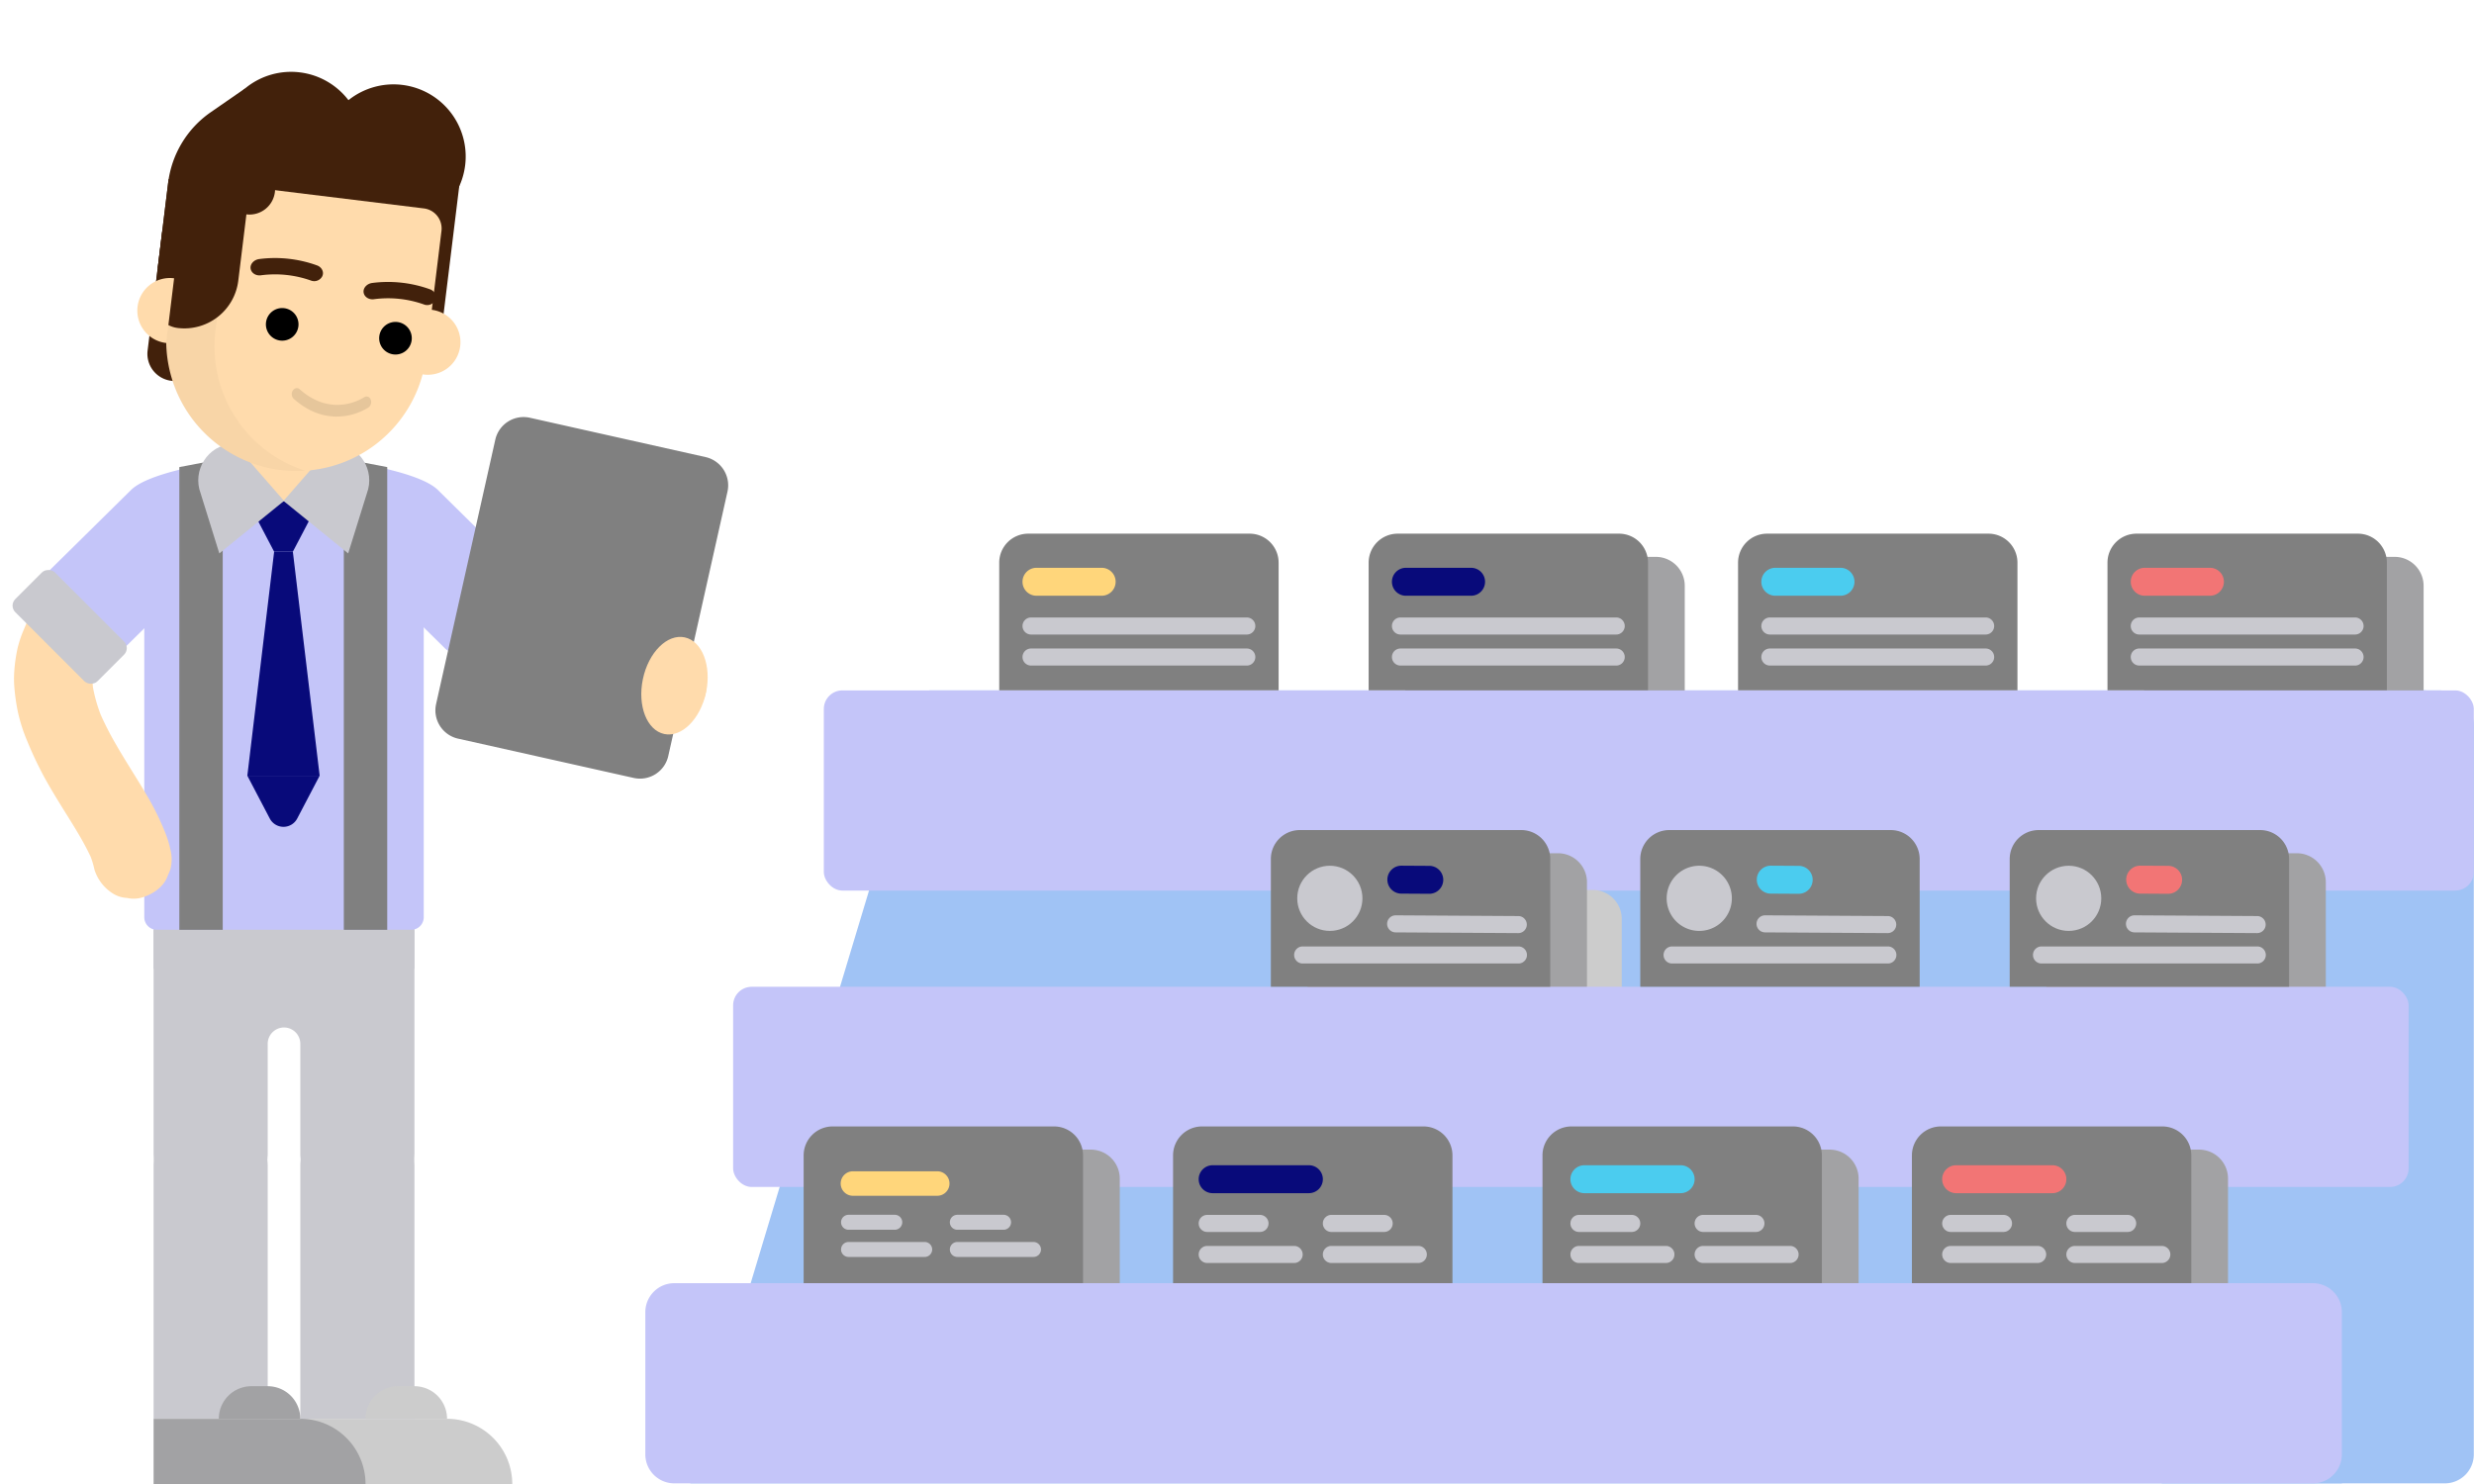 <svg xmlns="http://www.w3.org/2000/svg" width="2000" height="1200" viewBox="0 0 2000 1200"> <defs> <style> .prefix__cls-2{fill:#c9c9cf}.prefix__cls-3{fill:#ffdbac}.prefix__cls-4{fill:#c4c5f9}.prefix__cls-5{fill:#ccc}.prefix__cls-6{fill:#a2a2a4}.prefix__cls-7{fill:#080a7a}.prefix__cls-8{fill:#42210b}.prefix__cls-9{fill: #808080}.prefix__cls-12{fill:#a0c3f5}.prefix__cls-13{fill:#ffd67b}.prefix__cls-14{fill:#4bccef}.prefix__cls-15{fill:#f27575} </style> </defs> <g id="prefix__Group_296" data-name="Group 296" transform="translate(-1923.185 -1113.946)"> <g id="prefix__Group_294" data-name="Group 294" transform="translate(1923.185 1113.946)"> <path id="prefix__Path_2239" d="M3923.185 1113.946h-2000v1200h2000v-1200" data-name="Path 2239" transform="translate(-1923.185 -1113.946)" style="opacity:0"/> </g> <g id="prefix__Group_295" data-name="Group 295" transform="translate(1930.252 1172.024)"> <path id="prefix__Path_2240" d="M2002.649 1586.726v193.666c0 24.059 20.653 43.565 46.128 43.565s46.128-19.506 46.128-43.565v-88.23a13.18 13.18 0 1 1 26.359 0v88.23c0 24.059 20.652 43.565 46.128 43.565s46.128-19.506 46.128-43.565v-193.666z" class="prefix__cls-2" data-name="Path 2240" transform="translate(-1885.553 -906.085)"/> <path id="prefix__Path_2241" d="M2123.835 1434.436c21.616 17.948 43.445 35.625 65.771 52.688 14.333 10.953 28.942 21.628 44.3 31.111a249.989 249.989 0 0 0 42.283 20.858 144.442 144.442 0 0 0 31.558 8.06 325.121 325.121 0 0 0 42.548 3.2q2.4.021 4.8.025a32.721 32.721 0 0 0 22.45-9.3 35.32 35.32 0 0 0 9.3-22.45c-.367-8.213-3.066-16.728-9.3-22.45-6.217-5.711-13.841-9.283-22.45-9.3-12.758-.023-25.558-.3-38.22-1.994q4.218.565 8.439 1.134a144.475 144.475 0 0 1-28.8-6.886c-2.814-.994-5.6-2.08-8.347-3.234l7.584 3.2c-20.725-8.755-39.631-21.456-57.772-34.617-7.017-5.091-13.936-10.317-20.8-15.614l6.427 4.963c-18.6-14.378-36.8-29.273-54.881-44.291a32.649 32.649 0 0 0-44.9 0c-5.554 6.052-9.678 14-9.3 22.45.367 7.956 2.922 17.144 9.31 22.447z" class="prefix__cls-3" data-name="Path 2241" transform="translate(-1822.631 -1022.246)"/> <path id="prefix__Path_2242" d="M2213.507 1732.416h-205.419a10.257 10.257 0 0 1-10.256-10.258v-258.039a112.966 112.966 0 1 1 225.933 0v258.039a10.257 10.257 0 0 1-10.258 10.258z" class="prefix__cls-4" data-name="Path 2242" transform="translate(-1888.263 -1038.596)"/> <path id="prefix__Path_2243" d="M2096.315 1363.967v-12.45s69.5 8.1 86.631 25l67.03 66.116a11.681 11.681 0 0 1 .115 16.52l-44.8 45.417a11.683 11.683 0 0 1-16.521.114l-67.031-66.116c-17.132-16.898-42.325-57.468-25.424-74.601z" class="prefix__cls-4" data-name="Path 2243" transform="translate(-1836.012 -1038.39)"/> <path id="prefix__Path_2244" d="M2249.9 1900.924h-171.34v-52.717h118.622a52.718 52.718 0 0 1 52.718 52.717z" class="prefix__cls-5" data-name="Path 2244" transform="translate(-1842.853 -759.002)"/> <path id="prefix__Path_2245" d="M2094.906 1938.355h-92.256v-204.284a46.126 46.126 0 0 1 46.126-46.126 46.126 46.126 0 0 1 46.125 46.126z" class="prefix__cls-2" data-name="Path 2245" transform="translate(-1885.553 -849.15)"/> <path id="prefix__Path_2246" d="M2170.819 1938.355h-92.256v-204.284a46.125 46.125 0 0 1 46.125-46.126h.006a46.126 46.126 0 0 1 46.125 46.126z" class="prefix__cls-2" data-name="Path 2246" transform="translate(-1842.852 -849.15)"/> <path id="prefix__Path_2247" d="M2151.838 1831.337h-13.178a26.36 26.36 0 0 0-26.36 26.363h65.9a26.36 26.36 0 0 0-26.362-26.363z" class="prefix__cls-5" data-name="Path 2247" transform="translate(-1823.874 -768.492)"/> <path id="prefix__Path_2248" d="M2173.98 1900.924h-171.328v-52.717h118.611a52.716 52.716 0 0 1 52.717 52.717z" class="prefix__cls-6" data-name="Path 2248" transform="translate(-1885.552 -759.002)"/> <path id="prefix__Path_2249" d="M2062.75 1831.337h13.181a26.36 26.36 0 0 1 26.358 26.359h-65.9a26.36 26.36 0 0 1 26.361-26.359z" class="prefix__cls-6" data-name="Path 2249" transform="translate(-1866.573 -768.492)"/> <path id="prefix__Path_2250" d="M2087.955 1414.329h-15.143l-21.663-41.344h58.467z" class="prefix__cls-7" data-name="Path 2250" transform="translate(-1858.272 -1026.314)"/> <path id="prefix__Path_2251" d="M2080.383 1556.725a12.516 12.516 0 0 1-11.084-6.7l-18.15-34.637h58.468l-18.149 34.637a12.512 12.512 0 0 1-11.085 6.7z" class="prefix__cls-7" data-name="Path 2251" transform="translate(-1858.272 -946.216)"/> <path id="prefix__Path_2252" d="M2072.813 1399.445h15.142l21.663 181.152h-58.468z" class="prefix__cls-7" data-name="Path 2252" transform="translate(-1858.272 -1011.431)"/> <path id="prefix__Path_2253" d="M2018.746 1354.361a21.966 21.966 0 0 1-19.134-24.473l11.744-95.933 65.408 8.008-9.073 74.13a43.932 43.932 0 0 1-48.945 38.268z" class="prefix__cls-8" data-name="Path 2253" transform="translate(-1887.355 -1104.519)"/> <path id="prefix__Path_2254" d="M2127.792 1361.846a21.966 21.966 0 0 1-19.135-24.472l16.292-133.088 65.41 8.008-13.624 111.284a43.931 43.931 0 0 1-48.943 38.268z" class="prefix__cls-8" data-name="Path 2254" transform="translate(-1826.016 -1121.207)"/> <path id="prefix__Rectangle_739" d="M0 0H210.872V31.517H0z" class="prefix__cls-2" data-name="Rectangle 739" transform="translate(117.096 693.82)"/> <path id="prefix__Path_2255" d="M2036.9 1202.369a58.335 58.335 0 1 1 50.815 64.992 58.338 58.338 0 0 1-50.815-64.992z" class="prefix__cls-8" data-name="Path 2255" transform="translate(-1866.531 -1151.116)"/> <path id="prefix__Path_2256" d="M2089.888 1208.855a58.335 58.335 0 1 1 50.814 64.992 58.335 58.335 0 0 1-50.814-64.992z" class="prefix__cls-8" data-name="Path 2256" transform="translate(-1836.728 -1147.467)"/> <path id="prefix__Path_2257" d="M2054.948 1406.745l-10.552-62.2 79.739-2.43c0 .188-10.339 64.63-10.152 64.63l-29.378-16.1z" class="prefix__cls-3" data-name="Path 2257" transform="translate(-1862.071 -1043.679)"/> <path id="prefix__Path_2258" d="M2033.5 1385.847a272.7 272.7 0 0 0-40.286 23.174c-11.744 8.333-23.325 17.419-32.766 28.372a154.429 154.429 0 0 0-13.6 18.009 106.249 106.249 0 0 0-7.889 15.767 96.775 96.775 0 0 0-5.494 15.791 127.118 127.118 0 0 0-2.856 20.087 80.153 80.153 0 0 0 .1 11.955 161.838 161.838 0 0 0 2.869 20.158 132.714 132.714 0 0 0 7.586 23.624 299.529 299.529 0 0 0 14.286 30.089c4.184 7.55 8.656 14.936 13.187 22.28 8.175 13.253 16.813 26.375 23.466 40.488q1.083 2.3 2.075 4.635l-3.2-7.586a74.934 74.934 0 0 1 4.534 14.119 35.495 35.495 0 0 0 14.591 18.974 23.642 23.642 0 0 0 11.8 3.767 24.031 24.031 0 0 0 12.661-.567c7.683-2.486 15.1-7.247 18.973-14.591l3.2-7.583a31.965 31.965 0 0 0 0-16.881c-1.747-8.633-5.5-16.925-9.126-24.867a211.2 211.2 0 0 0-10.163-19.089c-8.281-14.092-17.308-27.731-25.378-41.949a245.031 245.031 0 0 1-12.739-25.372l3.2 7.584a123.213 123.213 0 0 1-8.984-31.248q.565 4.221 1.133 8.442a81.732 81.732 0 0 1-.1-21.174l-1.134 8.441a74.737 74.737 0 0 1 5.139-18.852l-3.2 7.583a87.749 87.749 0 0 1 11.311-19.136l-4.964 6.427a132.7 132.7 0 0 1 23.855-23.319q-3.214 2.48-6.427 4.964c14.3-11.015 30.127-19.906 46.38-27.684a30.578 30.578 0 0 0 15.158-31.635 23.621 23.621 0 0 0-3.768-11.8c-4.37-6.78-10.879-12.747-18.973-14.592l-8.442-1.133a31.6 31.6 0 0 0-16.015 4.328z" class="prefix__cls-3" data-name="Path 2258" transform="translate(-1926.175 -1021.518)"/> <path id="prefix__Path_2259" d="M2103.1 1376.944v-25.427s-69.589 8.1-86.725 25l-67.03 66.116a11.682 11.682 0 0 0-.115 16.52l44.8 45.417a11.685 11.685 0 0 0 16.522.114l67.03-66.116c17.127-16.898 25.518-37.248 25.518-61.624z" class="prefix__cls-4" data-name="Path 2259" transform="translate(-1917.496 -1038.39)"/> <path id="prefix__Path_2260" d="M2051.063 1732.284h-35.1v-374.191l35.1-6.706z" class="prefix__cls-9" data-name="Path 2260" transform="translate(-1878.063 -1038.464)"/> <path id="prefix__Path_2261" d="M2101.071 1732.284h35.1v-374.191l-35.1-6.706z" class="prefix__cls-9" data-name="Path 2261" transform="translate(-1830.191 -1038.464)"/> <path id="prefix__Path_2262" d="M2095.09 1389.767l-52.293 42.463-15.1-48.524c-7-18.519 5.762-39.036 25.537-40 .545-.025 1.1-.039 1.647-.039z" class="prefix__cls-2" data-name="Path 2262" transform="translate(-1872.555 -1042.804)"/> <path id="prefix__Path_2263" d="M2069.859 1389.767l52.294 42.463 15.1-48.524c7-18.519-5.764-39.036-25.538-40-.545-.025-1.1-.039-1.647-.039z" class="prefix__cls-2" data-name="Path 2263" transform="translate(-1847.748 -1042.804)"/> <path id="prefix__Path_2264" d="M2127.87 1297.317a26.358 26.358 0 1 1 22.96 29.367 26.356 26.356 0 0 1-22.96-29.367z" class="prefix__cls-3" data-name="Path 2264" transform="translate(-1815.229 -1081.904)"/> <path id="prefix__Path_2265" d="M2101.808 1441.88a105.437 105.437 0 0 1-91.842-117.467l14.414-117.734 193.1 23.639a16.333 16.333 0 0 1 14.227 18.2l-12.432 101.526a105.432 105.432 0 0 1-117.467 91.836z" class="prefix__cls-3" data-name="Path 2265" transform="translate(-1881.885 -1119.862)"/> <path id="prefix__Path_2266" d="M2063.505 1211.459l-14.414 117.741a105.453 105.453 0 0 0 72.448 113.2 105.4 105.4 0 0 1-111.693-118l14.414-117.737z" data-name="Path 2266" transform="translate(-1881.95 -1119.876)" style="opacity:.03"/> <path id="prefix__Path_2267" d="M2087.02 1288.153a13.18 13.18 0 1 1-11.479-14.683 13.178 13.178 0 0 1 11.479 14.683z" data-name="Path 2267" transform="translate(-1852.868 -1082.348)"/> <path id="prefix__Path_2268" d="M2145.626 1295.328a13.18 13.18 0 1 1-11.481-14.684 13.18 13.18 0 0 1 11.481 14.684z" data-name="Path 2268" transform="translate(-1819.902 -1078.312)"/> <path id="prefix__Path_2269" d="M2132.559 1322.227c-1.041.7-25.746 16.939-52.021-6.523-1.711-1.525-4.189-1.048-5.545 1.064a5.287 5.287 0 0 0 .644 6.589c12.165 10.861 24.086 14.293 34.1 14.447a48.8 48.8 0 0 0 26.5-7.435 5.376 5.376 0 0 0 1.639-6.445 3.528 3.528 0 0 0-5.317-1.697z" data-name="Path 2269" transform="translate(-1845.339 -1059.037)" style="opacity:.1"/> <path id="prefix__Path_2270" d="M2160.231 1278.108a86.68 86.68 0 0 0-40.646-4.283c-3.836.5-7.558-1.683-8.228-5.275s2.487-7.314 6.986-7.878a99.872 99.872 0 0 1 46.641 5.122c4.075 1.478 5.871 5.591 4.25 8.85a7.3 7.3 0 0 1-9.003 3.464z" class="prefix__cls-8" data-name="Path 2270" transform="translate(-1824.456 -1089.945)"/> <path id="prefix__Path_2271" d="M2101.767 1265.728a86.676 86.676 0 0 0-40.645-4.281c-3.833.5-7.558-1.684-8.228-5.275s2.489-7.314 6.986-7.878a99.88 99.88 0 0 1 46.642 5.122c4.075 1.477 5.87 5.591 4.248 8.848a7.3 7.3 0 0 1-9.003 3.464z" class="prefix__cls-8" data-name="Path 2271" transform="translate(-1857.342 -1096.907)"/> <path id="prefix__Path_2272" d="M2022.091 1327.032a21.965 21.965 0 0 1-19.133-24.472l11.745-95.933 65.878 4.167-9.543 77.97a43.934 43.934 0 0 1-48.947 38.268z" class="prefix__cls-8" data-name="Path 2272" transform="translate(-1885.473 -1119.891)"/> <path id="prefix__Path_2273" d="M2017.5 1310.361a26.359 26.359 0 1 1 6.4-52.327" class="prefix__cls-3" data-name="Path 2273" transform="translate(-1890.227 -1091.086)"/> <path id="prefix__Path_2274" d="M2075.375 1159.74l-27.684 19.17a81.431 81.431 0 0 0-34.469 57.048l-8.446 68.992s60.014-38.873 61.1-47.773 9.499-97.437 9.499-97.437z" class="prefix__cls-8" data-name="Path 2274" transform="translate(-1884.357 -1146.265)"/> <path id="prefix__Path_2275" d="M2039.2 1216.682a20.672 20.672 0 1 1 18.008 23.031 20.674 20.674 0 0 1-18.008-23.031z" class="prefix__cls-8" data-name="Path 2275" transform="translate(-1865.082 -1124.451)"/> <rect id="prefix__Rectangle_740" width="45.394" height="93.958" class="prefix__cls-2" data-name="Rectangle 740" rx="7.472" transform="rotate(-45 521.05 215.826)"/> <path id="prefix__Path_2276" d="M2192.609 1498.585l49.928-49.927a11.673 11.673 0 0 0 0-16.509l-15.587-15.591a11.678 11.678 0 0 0-16.511 0l-49.928 49.928a11.675 11.675 0 0 0 0 16.511l15.589 15.587a11.673 11.673 0 0 0 16.509.001z" class="prefix__cls-2" data-name="Path 2276" transform="translate(-1798.679 -1003.727)"/><path id="prefix__Path_2282" d="M2308.728 1621.591l-141.955-31.781a23.437 23.437 0 0 1-17.75-27.991l47.847-213.717a23.44 23.44 0 0 1 27.992-17.752l141.955 31.781a23.438 23.438 0 0 1 17.75 27.992l-47.849 213.717a23.433 23.433 0 0 1-27.99 17.751z" class="prefix__cls-9" data-name="Path 2282" transform="translate(-1803.54 -1050.617)"/> <path id="prefix__Path_2283" d="M2307.338 1488.376c-4.542 21.587-19.656 36.681-33.756 33.712s-21.852-22.872-17.31-44.459 19.658-36.68 33.76-33.713 21.849 22.875 17.306 44.46z" class="prefix__cls-3" data-name="Path 2283" transform="translate(-1743.621 -986.625)"/> <path id="prefix__Path_2284" d="M3041.665 2112.444h228.777a23.437 23.437 0 0 0 23.438-23.437V1499.75a28.511 28.511 0 0 0-28.51-28.511h-223.7z" class="prefix__cls-12" data-name="Path 2284" transform="translate(-1301.107 -971.047)"/> <path id="prefix__Path_2285" d="M3681.146 1471.239H2473.591l-193.24 641.2H3615.46l99.936-600.788a34.72 34.72 0 0 0-34.25-40.412z" class="prefix__cls-12" data-name="Path 2285" transform="translate(-1729.346 -971.047)"/> <path id="prefix__Path_2286" d="M2852.72 1402.129h-178.988a23.438 23.438 0 0 0-23.437 23.438v103.3h225.862v-103.3a23.437 23.437 0 0 0-23.437-23.438z" class="prefix__cls-6" data-name="Path 2286" transform="translate(-1521.253 -1009.921)"/> <path id="prefix__Path_2287" d="M3234.984 1402.129h-178.99a23.438 23.438 0 0 0-23.437 23.438v103.3h225.865v-103.3a23.438 23.438 0 0 0-23.438-23.438z" class="prefix__cls-6" data-name="Path 2287" transform="translate(-1306.23 -1009.921)"/> <path id="prefix__Path_2288" d="M2642.591 1390.129H2463.6a23.438 23.438 0 0 0-23.437 23.438v103.3h225.866v-103.3a23.438 23.438 0 0 0-23.438-23.438z" class="prefix__cls-9" data-name="Path 2288" transform="translate(-1639.452 -1016.671)"/> <path id="prefix__Path_2289" d="M2833.72 1390.129h-178.988a23.438 23.438 0 0 0-23.437 23.438v103.3h225.862v-103.3a23.437 23.437 0 0 0-23.437-23.438z" class="prefix__cls-9" data-name="Path 2289" transform="translate(-1531.94 -1016.671)"/> <path id="prefix__Path_2290" d="M3024.853 1390.129h-178.989a23.437 23.437 0 0 0-23.437 23.438v103.3h225.863v-103.3a23.438 23.438 0 0 0-23.437-23.438z" class="prefix__cls-9" data-name="Path 2290" transform="translate(-1424.429 -1016.671)"/> <path id="prefix__Path_2291" d="M3215.984 1390.129h-178.99a23.438 23.438 0 0 0-23.437 23.438v103.3h225.865v-103.3a23.438 23.438 0 0 0-23.438-23.438z" class="prefix__cls-9" data-name="Path 2291" transform="translate(-1316.918 -1016.671)"/> <rect id="prefix__Rectangle_741" width="1333.853" height="161.87" class="prefix__cls-4" data-name="Rectangle 741" rx="15" transform="translate(658.919 500.193)"/> <path id="prefix__Path_2292" d="M2516.2 1430.383h-52.7a11.293 11.293 0 0 1 0-22.586h52.7a11.293 11.293 0 0 1 0 22.586z" class="prefix__cls-13" data-name="Path 2292" transform="translate(-1632.675 -1006.733)"/> <path id="prefix__Path_2293" d="M2633.529 1447.3H2459.11a6.9 6.9 0 0 1 0-13.8h174.419a6.9 6.9 0 0 1 0 13.8z" class="prefix__cls-2" data-name="Path 2293" transform="translate(-1632.675 -992.278)"/> <path id="prefix__Path_2294" d="M2633.529 1463.36H2459.11a6.9 6.9 0 0 1 0-13.8h174.419a6.9 6.9 0 0 1 0 13.8z" class="prefix__cls-2" data-name="Path 2294" transform="translate(-1632.675 -983.243)"/> <path id="prefix__Path_2295" d="M2707.336 1430.383h-52.7a11.293 11.293 0 0 1 0-22.586h52.7a11.293 11.293 0 0 1 0 22.586z" class="prefix__cls-7" data-name="Path 2295" transform="translate(-1525.164 -1006.733)"/> <path id="prefix__Path_2296" d="M2824.66 1447.3h-174.417a6.9 6.9 0 0 1 0-13.8h174.417a6.9 6.9 0 1 1 0 13.8z" class="prefix__cls-2" data-name="Path 2296" transform="translate(-1525.164 -992.278)"/> <path id="prefix__Path_2297" d="M2824.66 1463.36h-174.417a6.9 6.9 0 0 1 0-13.8h174.417a6.9 6.9 0 1 1 0 13.8z" class="prefix__cls-2" data-name="Path 2297" transform="translate(-1525.164 -983.243)"/> <path id="prefix__Path_2298" d="M2898.466 1430.383h-52.7a11.293 11.293 0 1 1 0-22.586h52.7a11.293 11.293 0 1 1 0 22.586z" class="prefix__cls-14" data-name="Path 2298" transform="translate(-1417.653 -1006.733)"/> <path id="prefix__Path_2299" d="M3015.792 1447.3h-174.419a6.9 6.9 0 1 1 0-13.8h174.419a6.9 6.9 0 0 1 0 13.8z" class="prefix__cls-2" data-name="Path 2299" transform="translate(-1417.653 -992.278)"/> <path id="prefix__Path_2300" d="M3015.792 1463.36h-174.419a6.9 6.9 0 1 1 0-13.8h174.419a6.9 6.9 0 0 1 0 13.8z" class="prefix__cls-2" data-name="Path 2300" transform="translate(-1417.653 -983.243)"/> <path id="prefix__Path_2301" d="M3089.6 1430.383h-52.7a11.293 11.293 0 1 1 0-22.586h52.7a11.293 11.293 0 1 1 0 22.586z" class="prefix__cls-15" data-name="Path 2301" transform="translate(-1310.142 -1006.733)"/> <path id="prefix__Path_2302" d="M3206.922 1447.3H3032.5a6.9 6.9 0 0 1 0-13.8h174.417a6.9 6.9 0 0 1 0 13.8z" class="prefix__cls-2" data-name="Path 2302" transform="translate(-1310.142 -992.278)"/> <path id="prefix__Path_2303" d="M3206.922 1463.36H3032.5a6.9 6.9 0 0 1 0-13.8h174.417a6.9 6.9 0 0 1 0 13.8z" class="prefix__cls-2" data-name="Path 2303" transform="translate(-1310.142 -983.243)"/> <path id="prefix__Path_2304" d="M3184.389 1555.517H3005.4a23.436 23.436 0 0 0-23.437 23.438v103.3h225.863v-103.3a23.436 23.436 0 0 0-23.437-23.438z" class="prefix__cls-6" data-name="Path 2304" transform="translate(-1334.688 -923.64)"/> <path id="prefix__Path_2305" d="M2820.127 1574.517h-178.989a23.437 23.437 0 0 0-23.437 23.438v103.3h225.864v-103.3a23.437 23.437 0 0 0-23.438-23.438z" class="prefix__cls-5" data-name="Path 2305" transform="translate(-1539.587 -912.953)"/> <path id="prefix__Path_2306" d="M2802.127 1555.517h-178.988a23.437 23.437 0 0 0-23.437 23.438v103.3h225.864v-103.3a23.437 23.437 0 0 0-23.439-23.438z" class="prefix__cls-6" data-name="Path 2306" transform="translate(-1549.712 -923.64)"/> <rect id="prefix__Rectangle_742" width="1354.48" height="161.868" class="prefix__cls-4" data-name="Rectangle 742" rx="15" transform="translate(585.591 739.861)"/> <path id="prefix__Path_2307" d="M2560.4 1708.9h-178.986a23.438 23.438 0 0 0-23.437 23.438v103.3h225.863v-103.3a23.438 23.438 0 0 0-23.44-23.438z" class="prefix__cls-6" data-name="Path 2307" transform="translate(-1685.682 -837.361)"/> <path id="prefix__Path_2308" d="M2942.666 1708.9h-178.989a23.438 23.438 0 0 0-23.437 23.438v103.3h225.86v-103.3a23.438 23.438 0 0 0-23.434-23.438z" class="prefix__cls-6" data-name="Path 2308" transform="translate(-1470.659 -837.361)"/> <path id="prefix__Path_2309" d="M3133.8 1708.9h-178.992a23.438 23.438 0 0 0-23.437 23.438v103.3h225.864v-103.3a23.437 23.437 0 0 0-23.435-23.438z" class="prefix__cls-6" data-name="Path 2309" transform="translate(-1363.148 -837.361)"/> <path id="prefix__Path_2310" d="M3592.171 1778.014H2280.5a23.437 23.437 0 0 0-23.437 23.438v114.994a23.438 23.438 0 0 0 23.438 23.438h1324.622a23.438 23.438 0 0 0 23.438-23.437v-114.995a23.437 23.437 0 0 0-23.437-23.437z" class="prefix__cls-4" data-name="Path 2310" transform="translate(-1742.446 -798.486)"/> <path id="prefix__Path_2311" d="M2541.4 1696.9h-178.986a23.438 23.438 0 0 0-23.437 23.438v103.3h225.863v-103.3a23.438 23.438 0 0 0-23.44-23.438z" class="prefix__cls-9" data-name="Path 2311" transform="translate(-1696.369 -844.111)"/> <path id="prefix__Path_2312" d="M2732.535 1696.9h-178.99a23.438 23.438 0 0 0-23.437 23.438v103.3h225.865v-103.3a23.438 23.438 0 0 0-23.438-23.438z" class="prefix__cls-9" data-name="Path 2312" transform="translate(-1588.858 -844.111)"/> <path id="prefix__Path_2313" d="M2923.666 1696.9h-178.989a23.438 23.438 0 0 0-23.437 23.438v103.3h225.86v-103.3a23.438 23.438 0 0 0-23.434-23.438z" class="prefix__cls-9" data-name="Path 2313" transform="translate(-1481.347 -844.111)"/> <path id="prefix__Path_2314" d="M3114.8 1696.9h-178.992a23.438 23.438 0 0 0-23.437 23.438v103.3h225.864v-103.3a23.437 23.437 0 0 0-23.435-23.438z" class="prefix__cls-9" data-name="Path 2314" transform="translate(-1373.836 -844.111)"/> <path id="prefix__Path_2315" d="M2783.127 1543.517h-178.988a23.437 23.437 0 0 0-23.437 23.438v103.3h225.864v-103.3a23.437 23.437 0 0 0-23.439-23.438z" class="prefix__cls-9" data-name="Path 2315" transform="translate(-1560.399 -930.39)"/> <path id="prefix__Path_2316" d="M2974.26 1543.517h-178.99a23.437 23.437 0 0 0-23.437 23.438v103.3H2997.7v-103.3a23.437 23.437 0 0 0-23.44-23.438z" class="prefix__cls-9" data-name="Path 2316" transform="translate(-1452.888 -930.39)"/> <path id="prefix__Path_2317" d="M3165.389 1543.517H2986.4a23.436 23.436 0 0 0-23.437 23.438v103.3h225.863v-103.3a23.436 23.436 0 0 0-23.437-23.438z" class="prefix__cls-9" data-name="Path 2317" transform="translate(-1345.376 -930.39)"/> <path id="prefix__Path_2318" d="M2674.8 1584.678l-22.587-.133a11.293 11.293 0 1 1 .133-22.586l22.588.133a11.293 11.293 0 0 1-.133 22.586z" class="prefix__cls-7" data-name="Path 2318" transform="translate(-1526.487 -920.017)"/> <path id="prefix__Path_2319" d="M2746.845 1602.029l-99.131-.586a6.9 6.9 0 1 1 .083-13.8l99.129.586a6.9 6.9 0 1 1-.081 13.8z" class="prefix__cls-2" data-name="Path 2319" transform="translate(-1526.564 -905.571)"/> <path id="prefix__Path_2320" d="M2774.066 1617.549h-174.417a6.9 6.9 0 1 1 0-13.8h174.417a6.9 6.9 0 1 1 0 13.8z" class="prefix__cls-2" data-name="Path 2320" transform="translate(-1553.623 -896.511)"/> <path id="prefix__Path_2321" d="M2436.392 1739.9h-68.169a9.9 9.9 0 1 1 0-19.791h68.169a9.9 9.9 0 0 1 0 19.791z" class="prefix__cls-13" data-name="Path 2321" transform="translate(-1685.484 -831.056)"/> <path id="prefix__Path_2322" d="M2401.758 1754.723h-37.383a6.047 6.047 0 1 1 0-12.094h37.383a6.047 6.047 0 0 1 0 12.094z" class="prefix__cls-2" data-name="Path 2322" transform="translate(-1685.484 -818.39)"/> <path id="prefix__Path_2323" d="M2425.947 1768.8h-61.572a6.047 6.047 0 1 1 0-12.094h61.572a6.047 6.047 0 1 1 0 12.094z" class="prefix__cls-2" data-name="Path 2323" transform="translate(-1685.484 -810.474)"/> <path id="prefix__Path_2324" d="M2458.052 1754.723h-37.383a6.047 6.047 0 0 1 0-12.094h37.383a6.047 6.047 0 0 1 0 12.094z" class="prefix__cls-2" data-name="Path 2324" transform="translate(-1653.818 -818.39)"/> <path id="prefix__Path_2325" d="M2482.241 1768.8h-61.572a6.047 6.047 0 0 1 0-12.094h61.572a6.047 6.047 0 0 1 0 12.094z" class="prefix__cls-2" data-name="Path 2325" transform="translate(-1653.818 -810.474)"/> <path id="prefix__Path_2326" d="M2632.449 1739.567h-77.8a11.294 11.294 0 1 1 0-22.588h77.8a11.294 11.294 0 0 1 0 22.588z" class="prefix__cls-7" data-name="Path 2326" transform="translate(-1581.405 -832.818)"/> <path id="prefix__Path_2327" d="M2592.924 1756.481h-42.664a6.9 6.9 0 1 1 0-13.8h42.664a6.9 6.9 0 0 1 0 13.8z" class="prefix__cls-2" data-name="Path 2327" transform="translate(-1581.405 -818.362)"/> <path id="prefix__Path_2328" d="M2620.529 1772.542h-70.269a6.9 6.9 0 1 1 0-13.8h70.269a6.9 6.9 0 1 1 0 13.8z" class="prefix__cls-2" data-name="Path 2328" transform="translate(-1581.405 -809.327)"/> <path id="prefix__Path_2329" d="M2657.168 1756.481H2614.5a6.9 6.9 0 0 1 0-13.8h42.664a6.9 6.9 0 1 1 0 13.8z" class="prefix__cls-2" data-name="Path 2329" transform="translate(-1545.266 -818.362)"/> <path id="prefix__Path_2330" d="M2684.774 1772.542H2614.5a6.9 6.9 0 0 1 0-13.8h70.27a6.9 6.9 0 1 1 0 13.8z" class="prefix__cls-2" data-name="Path 2330" transform="translate(-1545.266 -809.327)"/> <path id="prefix__Path_2331" d="M2824.784 1739.567h-77.8a11.294 11.294 0 1 1 0-22.588h77.8a11.294 11.294 0 1 1 0 22.588z" class="prefix__cls-14" data-name="Path 2331" transform="translate(-1473.215 -832.818)"/> <path id="prefix__Path_2332" d="M2785.26 1756.481h-42.66a6.9 6.9 0 1 1 0-13.8h42.664a6.9 6.9 0 0 1 0 13.8z" class="prefix__cls-2" data-name="Path 2332" transform="translate(-1473.215 -818.362)"/> <path id="prefix__Path_2333" d="M2812.864 1772.542H2742.6a6.9 6.9 0 1 1 0-13.8h70.269a6.9 6.9 0 1 1 0 13.8z" class="prefix__cls-2" data-name="Path 2333" transform="translate(-1473.215 -809.327)"/> <path id="prefix__Path_2334" d="M2849.5 1756.481h-42.66a6.9 6.9 0 0 1 0-13.8h42.66a6.9 6.9 0 1 1 0 13.8z" class="prefix__cls-2" data-name="Path 2334" transform="translate(-1437.077 -818.362)"/> <path id="prefix__Path_2335" d="M2877.11 1772.542h-70.27a6.9 6.9 0 0 1 0-13.8h70.271a6.9 6.9 0 1 1 0 13.8z" class="prefix__cls-2" data-name="Path 2335" transform="translate(-1437.077 -809.327)"/> <path id="prefix__Path_2336" d="M3017.121 1739.567h-77.8a11.294 11.294 0 1 1 0-22.588h77.8a11.294 11.294 0 0 1 0 22.588z" class="prefix__cls-15" data-name="Path 2336" transform="translate(-1365.026 -832.818)"/> <path id="prefix__Path_2337" d="M2977.6 1756.481h-42.664a6.9 6.9 0 1 1 0-13.8h42.664a6.9 6.9 0 0 1 0 13.8z" class="prefix__cls-2" data-name="Path 2337" transform="translate(-1365.026 -818.362)"/> <path id="prefix__Path_2338" d="M3005.2 1772.542h-70.269a6.9 6.9 0 1 1 0-13.8h70.269a6.9 6.9 0 1 1 0 13.8z" class="prefix__cls-2" data-name="Path 2338" transform="translate(-1365.026 -809.327)"/> <path id="prefix__Path_2339" d="M3041.84 1756.481h-42.665a6.9 6.9 0 0 1 0-13.8h42.665a6.9 6.9 0 1 1 0 13.8z" class="prefix__cls-2" data-name="Path 2339" transform="translate(-1328.888 -818.362)"/> <path id="prefix__Path_2340" d="M3069.446 1772.542h-70.271a6.9 6.9 0 0 1 0-13.8h70.271a6.9 6.9 0 1 1 0 13.8z" class="prefix__cls-2" data-name="Path 2340" transform="translate(-1328.888 -809.327)"/> <circle id="prefix__Ellipse_316" cx="26.35" cy="26.35" r="26.35" class="prefix__cls-2" data-name="Ellipse 316" transform="translate(1041.634 641.986)"/> <path id="prefix__Path_2341" d="M2865.934 1584.678l-22.589-.133a11.293 11.293 0 0 1 .134-22.586l22.587.133a11.293 11.293 0 1 1-.133 22.586z" class="prefix__cls-14" data-name="Path 2341" transform="translate(-1418.977 -920.017)"/> <path id="prefix__Path_2342" d="M2937.976 1602.029l-99.13-.586a6.9 6.9 0 0 1 .08-13.8l99.133.586a6.9 6.9 0 0 1-.083 13.8z" class="prefix__cls-2" data-name="Path 2342" transform="translate(-1419.052 -905.571)"/> <path id="prefix__Path_2343" d="M2965.2 1617.549h-174.42a6.9 6.9 0 1 1 0-13.8h174.42a6.9 6.9 0 1 1 0 13.8z" class="prefix__cls-2" data-name="Path 2343" transform="translate(-1446.112 -896.511)"/> <path id="prefix__Path_2344" d="M2785.484 1588.337a26.352 26.352 0 1 1 26.352 26.352 26.351 26.351 0 0 1-26.352-26.352z" class="prefix__cls-2" data-name="Path 2344" transform="translate(-1445.209 -920.001)"/> <path id="prefix__Path_2345" d="M3057.065 1584.678l-22.587-.133a11.293 11.293 0 0 1 .132-22.586l22.588.133a11.293 11.293 0 0 1-.133 22.586z" class="prefix__cls-15" data-name="Path 2345" transform="translate(-1311.465 -920.017)"/> <path id="prefix__Path_2346" d="M3129.108 1602.029l-99.131-.586a6.9 6.9 0 1 1 .081-13.8l99.131.586a6.9 6.9 0 0 1-.082 13.8z" class="prefix__cls-2" data-name="Path 2346" transform="translate(-1311.54 -905.571)"/> <path id="prefix__Path_2347" d="M3156.327 1617.549h-174.415a6.9 6.9 0 1 1 0-13.8h174.416a6.9 6.9 0 1 1 0 13.8z" class="prefix__cls-2" data-name="Path 2347" transform="translate(-1338.6 -896.511)"/> <circle id="prefix__Ellipse_317" cx="26.35" cy="26.35" r="26.35" class="prefix__cls-2" data-name="Ellipse 317" transform="translate(1638.919 641.986)"/> </g> </g></svg>